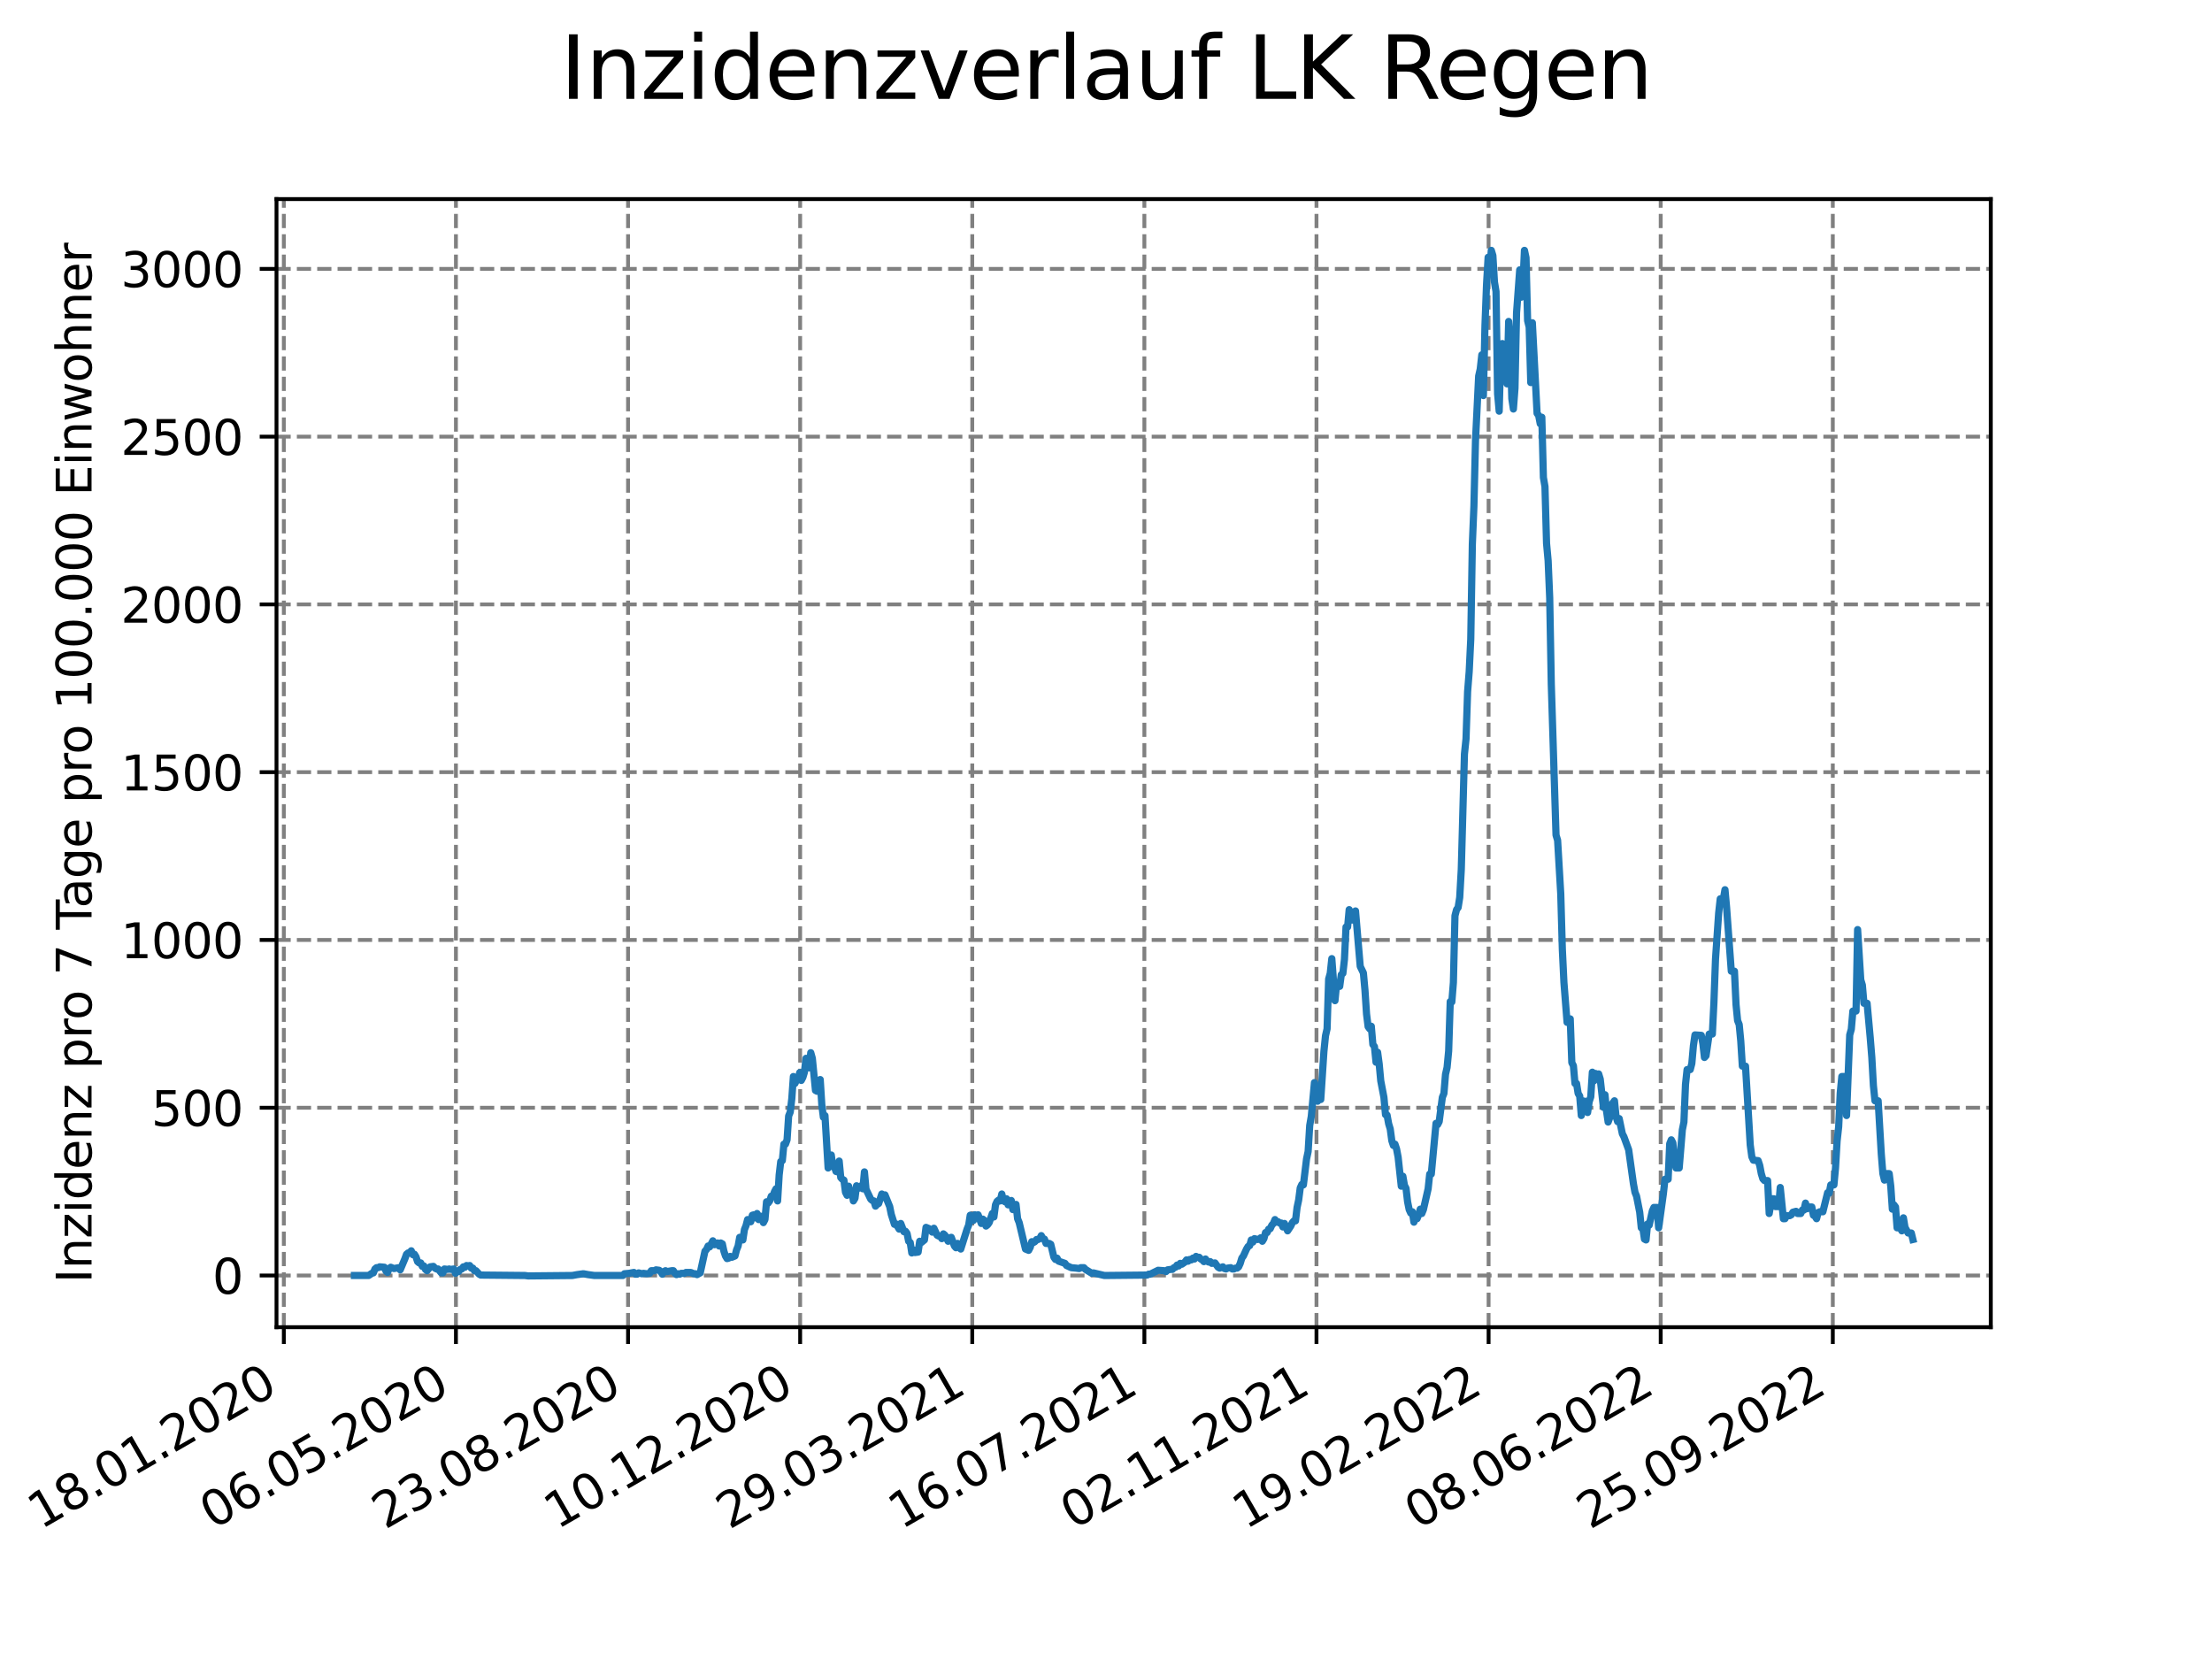 <?xml version="1.0" encoding="utf-8" standalone="no"?>
<!DOCTYPE svg PUBLIC "-//W3C//DTD SVG 1.1//EN"
  "http://www.w3.org/Graphics/SVG/1.1/DTD/svg11.dtd">
<svg xmlns:xlink="http://www.w3.org/1999/xlink" width="460.8pt" height="345.6pt" viewBox="0 0 460.8 345.6" xmlns="http://www.w3.org/2000/svg" version="1.1">
 <defs>
  <style type="text/css">*{stroke-linejoin: round; stroke-linecap: butt}</style>
 </defs>
 <g id="figure_1">
  <g id="patch_1">
   <path d="M 0 345.6 
L 460.8 345.6 
L 460.8 0 
L 0 0 
z
" style="fill: #ffffff"/>
  </g>
  <g id="axes_1">
   <g id="patch_2">
    <path d="M 57.6 276.48 
L 414.72 276.48 
L 414.72 41.472 
L 57.6 41.472 
z
" style="fill: #ffffff"/>
   </g>
   <g id="matplotlib.axis_1">
    <g id="xtick_1">
     <g id="line2d_1">
      <path d="M 59.127 276.48 
L 59.127 41.472 
" clip-path="url(#p411505d6e4)" style="fill: none; stroke-dasharray: 2.96,1.28; stroke-dashoffset: 0; stroke: #808080; stroke-width: 0.8"/>
     </g>
     <g id="line2d_2">
      <defs>
       <path id="mc89c92dc52" d="M 0 0 
L 0 3.5 
" style="stroke: #000000; stroke-width: 0.8"/>
      </defs>
      <g>
       <use xlink:href="#mc89c92dc52" x="59.127" y="276.48" style="stroke: #000000; stroke-width: 0.8"/>
      </g>
     </g>
     <g id="text_1">
      <!-- 18.01.2020 -->
      <g transform="translate(8.502 318.689) rotate(-30) scale(0.1 -0.1)">
       <defs>
        <path id="DejaVuSans-31" d="M 794 531 
L 1825 531 
L 1825 4091 
L 703 3866 
L 703 4441 
L 1819 4666 
L 2450 4666 
L 2450 531 
L 3481 531 
L 3481 0 
L 794 0 
L 794 531 
z
" transform="scale(0.016)"/>
        <path id="DejaVuSans-38" d="M 2034 2216 
Q 1584 2216 1326 1975 
Q 1069 1734 1069 1313 
Q 1069 891 1326 650 
Q 1584 409 2034 409 
Q 2484 409 2743 651 
Q 3003 894 3003 1313 
Q 3003 1734 2745 1975 
Q 2488 2216 2034 2216 
z
M 1403 2484 
Q 997 2584 770 2862 
Q 544 3141 544 3541 
Q 544 4100 942 4425 
Q 1341 4750 2034 4750 
Q 2731 4750 3128 4425 
Q 3525 4100 3525 3541 
Q 3525 3141 3298 2862 
Q 3072 2584 2669 2484 
Q 3125 2378 3379 2068 
Q 3634 1759 3634 1313 
Q 3634 634 3220 271 
Q 2806 -91 2034 -91 
Q 1263 -91 848 271 
Q 434 634 434 1313 
Q 434 1759 690 2068 
Q 947 2378 1403 2484 
z
M 1172 3481 
Q 1172 3119 1398 2916 
Q 1625 2713 2034 2713 
Q 2441 2713 2670 2916 
Q 2900 3119 2900 3481 
Q 2900 3844 2670 4047 
Q 2441 4250 2034 4250 
Q 1625 4250 1398 4047 
Q 1172 3844 1172 3481 
z
" transform="scale(0.016)"/>
        <path id="DejaVuSans-2e" d="M 684 794 
L 1344 794 
L 1344 0 
L 684 0 
L 684 794 
z
" transform="scale(0.016)"/>
        <path id="DejaVuSans-30" d="M 2034 4250 
Q 1547 4250 1301 3770 
Q 1056 3291 1056 2328 
Q 1056 1369 1301 889 
Q 1547 409 2034 409 
Q 2525 409 2770 889 
Q 3016 1369 3016 2328 
Q 3016 3291 2770 3770 
Q 2525 4250 2034 4250 
z
M 2034 4750 
Q 2819 4750 3233 4129 
Q 3647 3509 3647 2328 
Q 3647 1150 3233 529 
Q 2819 -91 2034 -91 
Q 1250 -91 836 529 
Q 422 1150 422 2328 
Q 422 3509 836 4129 
Q 1250 4750 2034 4750 
z
" transform="scale(0.016)"/>
        <path id="DejaVuSans-32" d="M 1228 531 
L 3431 531 
L 3431 0 
L 469 0 
L 469 531 
Q 828 903 1448 1529 
Q 2069 2156 2228 2338 
Q 2531 2678 2651 2914 
Q 2772 3150 2772 3378 
Q 2772 3750 2511 3984 
Q 2250 4219 1831 4219 
Q 1534 4219 1204 4116 
Q 875 4013 500 3803 
L 500 4441 
Q 881 4594 1212 4672 
Q 1544 4750 1819 4750 
Q 2544 4750 2975 4387 
Q 3406 4025 3406 3419 
Q 3406 3131 3298 2873 
Q 3191 2616 2906 2266 
Q 2828 2175 2409 1742 
Q 1991 1309 1228 531 
z
" transform="scale(0.016)"/>
       </defs>
       <use xlink:href="#DejaVuSans-31"/>
       <use xlink:href="#DejaVuSans-38" x="63.623"/>
       <use xlink:href="#DejaVuSans-2e" x="127.246"/>
       <use xlink:href="#DejaVuSans-30" x="159.033"/>
       <use xlink:href="#DejaVuSans-31" x="222.656"/>
       <use xlink:href="#DejaVuSans-2e" x="286.279"/>
       <use xlink:href="#DejaVuSans-32" x="318.066"/>
       <use xlink:href="#DejaVuSans-30" x="381.689"/>
       <use xlink:href="#DejaVuSans-32" x="445.312"/>
       <use xlink:href="#DejaVuSans-30" x="508.936"/>
      </g>
     </g>
    </g>
    <g id="xtick_2">
     <g id="line2d_3">
      <path d="M 94.98 276.48 
L 94.98 41.472 
" clip-path="url(#p411505d6e4)" style="fill: none; stroke-dasharray: 2.96,1.28; stroke-dashoffset: 0; stroke: #808080; stroke-width: 0.8"/>
     </g>
     <g id="line2d_4">
      <g>
       <use xlink:href="#mc89c92dc52" x="94.98" y="276.48" style="stroke: #000000; stroke-width: 0.8"/>
      </g>
     </g>
     <g id="text_2">
      <!-- 06.05.2020 -->
      <g transform="translate(44.355 318.689) rotate(-30) scale(0.1 -0.1)">
       <defs>
        <path id="DejaVuSans-36" d="M 2113 2584 
Q 1688 2584 1439 2293 
Q 1191 2003 1191 1497 
Q 1191 994 1439 701 
Q 1688 409 2113 409 
Q 2538 409 2786 701 
Q 3034 994 3034 1497 
Q 3034 2003 2786 2293 
Q 2538 2584 2113 2584 
z
M 3366 4563 
L 3366 3988 
Q 3128 4100 2886 4159 
Q 2644 4219 2406 4219 
Q 1781 4219 1451 3797 
Q 1122 3375 1075 2522 
Q 1259 2794 1537 2939 
Q 1816 3084 2150 3084 
Q 2853 3084 3261 2657 
Q 3669 2231 3669 1497 
Q 3669 778 3244 343 
Q 2819 -91 2113 -91 
Q 1303 -91 875 529 
Q 447 1150 447 2328 
Q 447 3434 972 4092 
Q 1497 4750 2381 4750 
Q 2619 4750 2861 4703 
Q 3103 4656 3366 4563 
z
" transform="scale(0.016)"/>
        <path id="DejaVuSans-35" d="M 691 4666 
L 3169 4666 
L 3169 4134 
L 1269 4134 
L 1269 2991 
Q 1406 3038 1543 3061 
Q 1681 3084 1819 3084 
Q 2600 3084 3056 2656 
Q 3513 2228 3513 1497 
Q 3513 744 3044 326 
Q 2575 -91 1722 -91 
Q 1428 -91 1123 -41 
Q 819 9 494 109 
L 494 744 
Q 775 591 1075 516 
Q 1375 441 1709 441 
Q 2250 441 2565 725 
Q 2881 1009 2881 1497 
Q 2881 1984 2565 2268 
Q 2250 2553 1709 2553 
Q 1456 2553 1204 2497 
Q 953 2441 691 2322 
L 691 4666 
z
" transform="scale(0.016)"/>
       </defs>
       <use xlink:href="#DejaVuSans-30"/>
       <use xlink:href="#DejaVuSans-36" x="63.623"/>
       <use xlink:href="#DejaVuSans-2e" x="127.246"/>
       <use xlink:href="#DejaVuSans-30" x="159.033"/>
       <use xlink:href="#DejaVuSans-35" x="222.656"/>
       <use xlink:href="#DejaVuSans-2e" x="286.279"/>
       <use xlink:href="#DejaVuSans-32" x="318.066"/>
       <use xlink:href="#DejaVuSans-30" x="381.689"/>
       <use xlink:href="#DejaVuSans-32" x="445.312"/>
       <use xlink:href="#DejaVuSans-30" x="508.936"/>
      </g>
     </g>
    </g>
    <g id="xtick_3">
     <g id="line2d_5">
      <path d="M 130.834 276.48 
L 130.834 41.472 
" clip-path="url(#p411505d6e4)" style="fill: none; stroke-dasharray: 2.96,1.28; stroke-dashoffset: 0; stroke: #808080; stroke-width: 0.8"/>
     </g>
     <g id="line2d_6">
      <g>
       <use xlink:href="#mc89c92dc52" x="130.834" y="276.48" style="stroke: #000000; stroke-width: 0.8"/>
      </g>
     </g>
     <g id="text_3">
      <!-- 23.08.2020 -->
      <g transform="translate(80.208 318.689) rotate(-30) scale(0.1 -0.1)">
       <defs>
        <path id="DejaVuSans-33" d="M 2597 2516 
Q 3050 2419 3304 2112 
Q 3559 1806 3559 1356 
Q 3559 666 3084 287 
Q 2609 -91 1734 -91 
Q 1441 -91 1130 -33 
Q 819 25 488 141 
L 488 750 
Q 750 597 1062 519 
Q 1375 441 1716 441 
Q 2309 441 2620 675 
Q 2931 909 2931 1356 
Q 2931 1769 2642 2001 
Q 2353 2234 1838 2234 
L 1294 2234 
L 1294 2753 
L 1863 2753 
Q 2328 2753 2575 2939 
Q 2822 3125 2822 3475 
Q 2822 3834 2567 4026 
Q 2313 4219 1838 4219 
Q 1578 4219 1281 4162 
Q 984 4106 628 3988 
L 628 4550 
Q 988 4650 1302 4700 
Q 1616 4750 1894 4750 
Q 2613 4750 3031 4423 
Q 3450 4097 3450 3541 
Q 3450 3153 3228 2886 
Q 3006 2619 2597 2516 
z
" transform="scale(0.016)"/>
       </defs>
       <use xlink:href="#DejaVuSans-32"/>
       <use xlink:href="#DejaVuSans-33" x="63.623"/>
       <use xlink:href="#DejaVuSans-2e" x="127.246"/>
       <use xlink:href="#DejaVuSans-30" x="159.033"/>
       <use xlink:href="#DejaVuSans-38" x="222.656"/>
       <use xlink:href="#DejaVuSans-2e" x="286.279"/>
       <use xlink:href="#DejaVuSans-32" x="318.066"/>
       <use xlink:href="#DejaVuSans-30" x="381.689"/>
       <use xlink:href="#DejaVuSans-32" x="445.312"/>
       <use xlink:href="#DejaVuSans-30" x="508.936"/>
      </g>
     </g>
    </g>
    <g id="xtick_4">
     <g id="line2d_7">
      <path d="M 166.687 276.48 
L 166.687 41.472 
" clip-path="url(#p411505d6e4)" style="fill: none; stroke-dasharray: 2.96,1.28; stroke-dashoffset: 0; stroke: #808080; stroke-width: 0.8"/>
     </g>
     <g id="line2d_8">
      <g>
       <use xlink:href="#mc89c92dc52" x="166.687" y="276.48" style="stroke: #000000; stroke-width: 0.8"/>
      </g>
     </g>
     <g id="text_4">
      <!-- 10.12.2020 -->
      <g transform="translate(116.062 318.689) rotate(-30) scale(0.1 -0.1)">
       <use xlink:href="#DejaVuSans-31"/>
       <use xlink:href="#DejaVuSans-30" x="63.623"/>
       <use xlink:href="#DejaVuSans-2e" x="127.246"/>
       <use xlink:href="#DejaVuSans-31" x="159.033"/>
       <use xlink:href="#DejaVuSans-32" x="222.656"/>
       <use xlink:href="#DejaVuSans-2e" x="286.279"/>
       <use xlink:href="#DejaVuSans-32" x="318.066"/>
       <use xlink:href="#DejaVuSans-30" x="381.689"/>
       <use xlink:href="#DejaVuSans-32" x="445.312"/>
       <use xlink:href="#DejaVuSans-30" x="508.936"/>
      </g>
     </g>
    </g>
    <g id="xtick_5">
     <g id="line2d_9">
      <path d="M 202.541 276.48 
L 202.541 41.472 
" clip-path="url(#p411505d6e4)" style="fill: none; stroke-dasharray: 2.96,1.28; stroke-dashoffset: 0; stroke: #808080; stroke-width: 0.8"/>
     </g>
     <g id="line2d_10">
      <g>
       <use xlink:href="#mc89c92dc52" x="202.541" y="276.48" style="stroke: #000000; stroke-width: 0.8"/>
      </g>
     </g>
     <g id="text_5">
      <!-- 29.03.2021 -->
      <g transform="translate(151.915 318.689) rotate(-30) scale(0.1 -0.1)">
       <defs>
        <path id="DejaVuSans-39" d="M 703 97 
L 703 672 
Q 941 559 1184 500 
Q 1428 441 1663 441 
Q 2288 441 2617 861 
Q 2947 1281 2994 2138 
Q 2813 1869 2534 1725 
Q 2256 1581 1919 1581 
Q 1219 1581 811 2004 
Q 403 2428 403 3163 
Q 403 3881 828 4315 
Q 1253 4750 1959 4750 
Q 2769 4750 3195 4129 
Q 3622 3509 3622 2328 
Q 3622 1225 3098 567 
Q 2575 -91 1691 -91 
Q 1453 -91 1209 -44 
Q 966 3 703 97 
z
M 1959 2075 
Q 2384 2075 2632 2365 
Q 2881 2656 2881 3163 
Q 2881 3666 2632 3958 
Q 2384 4250 1959 4250 
Q 1534 4250 1286 3958 
Q 1038 3666 1038 3163 
Q 1038 2656 1286 2365 
Q 1534 2075 1959 2075 
z
" transform="scale(0.016)"/>
       </defs>
       <use xlink:href="#DejaVuSans-32"/>
       <use xlink:href="#DejaVuSans-39" x="63.623"/>
       <use xlink:href="#DejaVuSans-2e" x="127.246"/>
       <use xlink:href="#DejaVuSans-30" x="159.033"/>
       <use xlink:href="#DejaVuSans-33" x="222.656"/>
       <use xlink:href="#DejaVuSans-2e" x="286.279"/>
       <use xlink:href="#DejaVuSans-32" x="318.066"/>
       <use xlink:href="#DejaVuSans-30" x="381.689"/>
       <use xlink:href="#DejaVuSans-32" x="445.312"/>
       <use xlink:href="#DejaVuSans-31" x="508.936"/>
      </g>
     </g>
    </g>
    <g id="xtick_6">
     <g id="line2d_11">
      <path d="M 238.394 276.48 
L 238.394 41.472 
" clip-path="url(#p411505d6e4)" style="fill: none; stroke-dasharray: 2.96,1.28; stroke-dashoffset: 0; stroke: #808080; stroke-width: 0.8"/>
     </g>
     <g id="line2d_12">
      <g>
       <use xlink:href="#mc89c92dc52" x="238.394" y="276.48" style="stroke: #000000; stroke-width: 0.8"/>
      </g>
     </g>
     <g id="text_6">
      <!-- 16.07.2021 -->
      <g transform="translate(187.769 318.689) rotate(-30) scale(0.1 -0.1)">
       <defs>
        <path id="DejaVuSans-37" d="M 525 4666 
L 3525 4666 
L 3525 4397 
L 1831 0 
L 1172 0 
L 2766 4134 
L 525 4134 
L 525 4666 
z
" transform="scale(0.016)"/>
       </defs>
       <use xlink:href="#DejaVuSans-31"/>
       <use xlink:href="#DejaVuSans-36" x="63.623"/>
       <use xlink:href="#DejaVuSans-2e" x="127.246"/>
       <use xlink:href="#DejaVuSans-30" x="159.033"/>
       <use xlink:href="#DejaVuSans-37" x="222.656"/>
       <use xlink:href="#DejaVuSans-2e" x="286.279"/>
       <use xlink:href="#DejaVuSans-32" x="318.066"/>
       <use xlink:href="#DejaVuSans-30" x="381.689"/>
       <use xlink:href="#DejaVuSans-32" x="445.312"/>
       <use xlink:href="#DejaVuSans-31" x="508.936"/>
      </g>
     </g>
    </g>
    <g id="xtick_7">
     <g id="line2d_13">
      <path d="M 274.247 276.48 
L 274.247 41.472 
" clip-path="url(#p411505d6e4)" style="fill: none; stroke-dasharray: 2.96,1.28; stroke-dashoffset: 0; stroke: #808080; stroke-width: 0.8"/>
     </g>
     <g id="line2d_14">
      <g>
       <use xlink:href="#mc89c92dc52" x="274.247" y="276.48" style="stroke: #000000; stroke-width: 0.8"/>
      </g>
     </g>
     <g id="text_7">
      <!-- 02.11.2021 -->
      <g transform="translate(223.622 318.689) rotate(-30) scale(0.1 -0.1)">
       <use xlink:href="#DejaVuSans-30"/>
       <use xlink:href="#DejaVuSans-32" x="63.623"/>
       <use xlink:href="#DejaVuSans-2e" x="127.246"/>
       <use xlink:href="#DejaVuSans-31" x="159.033"/>
       <use xlink:href="#DejaVuSans-31" x="222.656"/>
       <use xlink:href="#DejaVuSans-2e" x="286.279"/>
       <use xlink:href="#DejaVuSans-32" x="318.066"/>
       <use xlink:href="#DejaVuSans-30" x="381.689"/>
       <use xlink:href="#DejaVuSans-32" x="445.312"/>
       <use xlink:href="#DejaVuSans-31" x="508.936"/>
      </g>
     </g>
    </g>
    <g id="xtick_8">
     <g id="line2d_15">
      <path d="M 310.101 276.48 
L 310.101 41.472 
" clip-path="url(#p411505d6e4)" style="fill: none; stroke-dasharray: 2.96,1.28; stroke-dashoffset: 0; stroke: #808080; stroke-width: 0.8"/>
     </g>
     <g id="line2d_16">
      <g>
       <use xlink:href="#mc89c92dc52" x="310.101" y="276.48" style="stroke: #000000; stroke-width: 0.8"/>
      </g>
     </g>
     <g id="text_8">
      <!-- 19.02.2022 -->
      <g transform="translate(259.476 318.689) rotate(-30) scale(0.1 -0.1)">
       <use xlink:href="#DejaVuSans-31"/>
       <use xlink:href="#DejaVuSans-39" x="63.623"/>
       <use xlink:href="#DejaVuSans-2e" x="127.246"/>
       <use xlink:href="#DejaVuSans-30" x="159.033"/>
       <use xlink:href="#DejaVuSans-32" x="222.656"/>
       <use xlink:href="#DejaVuSans-2e" x="286.279"/>
       <use xlink:href="#DejaVuSans-32" x="318.066"/>
       <use xlink:href="#DejaVuSans-30" x="381.689"/>
       <use xlink:href="#DejaVuSans-32" x="445.312"/>
       <use xlink:href="#DejaVuSans-32" x="508.936"/>
      </g>
     </g>
    </g>
    <g id="xtick_9">
     <g id="line2d_17">
      <path d="M 345.954 276.48 
L 345.954 41.472 
" clip-path="url(#p411505d6e4)" style="fill: none; stroke-dasharray: 2.96,1.28; stroke-dashoffset: 0; stroke: #808080; stroke-width: 0.8"/>
     </g>
     <g id="line2d_18">
      <g>
       <use xlink:href="#mc89c92dc52" x="345.954" y="276.48" style="stroke: #000000; stroke-width: 0.8"/>
      </g>
     </g>
     <g id="text_9">
      <!-- 08.06.2022 -->
      <g transform="translate(295.329 318.689) rotate(-30) scale(0.1 -0.1)">
       <use xlink:href="#DejaVuSans-30"/>
       <use xlink:href="#DejaVuSans-38" x="63.623"/>
       <use xlink:href="#DejaVuSans-2e" x="127.246"/>
       <use xlink:href="#DejaVuSans-30" x="159.033"/>
       <use xlink:href="#DejaVuSans-36" x="222.656"/>
       <use xlink:href="#DejaVuSans-2e" x="286.279"/>
       <use xlink:href="#DejaVuSans-32" x="318.066"/>
       <use xlink:href="#DejaVuSans-30" x="381.689"/>
       <use xlink:href="#DejaVuSans-32" x="445.312"/>
       <use xlink:href="#DejaVuSans-32" x="508.936"/>
      </g>
     </g>
    </g>
    <g id="xtick_10">
     <g id="line2d_19">
      <path d="M 381.808 276.48 
L 381.808 41.472 
" clip-path="url(#p411505d6e4)" style="fill: none; stroke-dasharray: 2.96,1.28; stroke-dashoffset: 0; stroke: #808080; stroke-width: 0.8"/>
     </g>
     <g id="line2d_20">
      <g>
       <use xlink:href="#mc89c92dc52" x="381.808" y="276.48" style="stroke: #000000; stroke-width: 0.8"/>
      </g>
     </g>
     <g id="text_10">
      <!-- 25.09.2022 -->
      <g transform="translate(331.183 318.689) rotate(-30) scale(0.1 -0.1)">
       <use xlink:href="#DejaVuSans-32"/>
       <use xlink:href="#DejaVuSans-35" x="63.623"/>
       <use xlink:href="#DejaVuSans-2e" x="127.246"/>
       <use xlink:href="#DejaVuSans-30" x="159.033"/>
       <use xlink:href="#DejaVuSans-39" x="222.656"/>
       <use xlink:href="#DejaVuSans-2e" x="286.279"/>
       <use xlink:href="#DejaVuSans-32" x="318.066"/>
       <use xlink:href="#DejaVuSans-30" x="381.689"/>
       <use xlink:href="#DejaVuSans-32" x="445.312"/>
       <use xlink:href="#DejaVuSans-32" x="508.936"/>
      </g>
     </g>
    </g>
   </g>
   <g id="matplotlib.axis_2">
    <g id="ytick_1">
     <g id="line2d_21">
      <path d="M 57.6 265.708 
L 414.72 265.708 
" clip-path="url(#p411505d6e4)" style="fill: none; stroke-dasharray: 2.96,1.28; stroke-dashoffset: 0; stroke: #808080; stroke-width: 0.8"/>
     </g>
     <g id="line2d_22">
      <defs>
       <path id="m25c0208e8d" d="M 0 0 
L -3.5 0 
" style="stroke: #000000; stroke-width: 0.8"/>
      </defs>
      <g>
       <use xlink:href="#m25c0208e8d" x="57.6" y="265.708" style="stroke: #000000; stroke-width: 0.8"/>
      </g>
     </g>
     <g id="text_11">
      <!-- 0 -->
      <g transform="translate(44.237 269.507) scale(0.1 -0.1)">
       <use xlink:href="#DejaVuSans-30"/>
      </g>
     </g>
    </g>
    <g id="ytick_2">
     <g id="line2d_23">
      <path d="M 57.6 230.758 
L 414.72 230.758 
" clip-path="url(#p411505d6e4)" style="fill: none; stroke-dasharray: 2.96,1.28; stroke-dashoffset: 0; stroke: #808080; stroke-width: 0.8"/>
     </g>
     <g id="line2d_24">
      <g>
       <use xlink:href="#m25c0208e8d" x="57.6" y="230.758" style="stroke: #000000; stroke-width: 0.8"/>
      </g>
     </g>
     <g id="text_12">
      <!-- 500 -->
      <g transform="translate(31.512 234.557) scale(0.1 -0.1)">
       <use xlink:href="#DejaVuSans-35"/>
       <use xlink:href="#DejaVuSans-30" x="63.623"/>
       <use xlink:href="#DejaVuSans-30" x="127.246"/>
      </g>
     </g>
    </g>
    <g id="ytick_3">
     <g id="line2d_25">
      <path d="M 57.6 195.808 
L 414.72 195.808 
" clip-path="url(#p411505d6e4)" style="fill: none; stroke-dasharray: 2.96,1.28; stroke-dashoffset: 0; stroke: #808080; stroke-width: 0.8"/>
     </g>
     <g id="line2d_26">
      <g>
       <use xlink:href="#m25c0208e8d" x="57.6" y="195.808" style="stroke: #000000; stroke-width: 0.8"/>
      </g>
     </g>
     <g id="text_13">
      <!-- 1000 -->
      <g transform="translate(25.15 199.608) scale(0.1 -0.1)">
       <use xlink:href="#DejaVuSans-31"/>
       <use xlink:href="#DejaVuSans-30" x="63.623"/>
       <use xlink:href="#DejaVuSans-30" x="127.246"/>
       <use xlink:href="#DejaVuSans-30" x="190.869"/>
      </g>
     </g>
    </g>
    <g id="ytick_4">
     <g id="line2d_27">
      <path d="M 57.6 160.859 
L 414.72 160.859 
" clip-path="url(#p411505d6e4)" style="fill: none; stroke-dasharray: 2.96,1.28; stroke-dashoffset: 0; stroke: #808080; stroke-width: 0.8"/>
     </g>
     <g id="line2d_28">
      <g>
       <use xlink:href="#m25c0208e8d" x="57.6" y="160.859" style="stroke: #000000; stroke-width: 0.8"/>
      </g>
     </g>
     <g id="text_14">
      <!-- 1500 -->
      <g transform="translate(25.15 164.658) scale(0.1 -0.1)">
       <use xlink:href="#DejaVuSans-31"/>
       <use xlink:href="#DejaVuSans-35" x="63.623"/>
       <use xlink:href="#DejaVuSans-30" x="127.246"/>
       <use xlink:href="#DejaVuSans-30" x="190.869"/>
      </g>
     </g>
    </g>
    <g id="ytick_5">
     <g id="line2d_29">
      <path d="M 57.6 125.909 
L 414.72 125.909 
" clip-path="url(#p411505d6e4)" style="fill: none; stroke-dasharray: 2.96,1.28; stroke-dashoffset: 0; stroke: #808080; stroke-width: 0.8"/>
     </g>
     <g id="line2d_30">
      <g>
       <use xlink:href="#m25c0208e8d" x="57.6" y="125.909" style="stroke: #000000; stroke-width: 0.8"/>
      </g>
     </g>
     <g id="text_15">
      <!-- 2000 -->
      <g transform="translate(25.15 129.708) scale(0.1 -0.1)">
       <use xlink:href="#DejaVuSans-32"/>
       <use xlink:href="#DejaVuSans-30" x="63.623"/>
       <use xlink:href="#DejaVuSans-30" x="127.246"/>
       <use xlink:href="#DejaVuSans-30" x="190.869"/>
      </g>
     </g>
    </g>
    <g id="ytick_6">
     <g id="line2d_31">
      <path d="M 57.6 90.959 
L 414.72 90.959 
" clip-path="url(#p411505d6e4)" style="fill: none; stroke-dasharray: 2.96,1.28; stroke-dashoffset: 0; stroke: #808080; stroke-width: 0.8"/>
     </g>
     <g id="line2d_32">
      <g>
       <use xlink:href="#m25c0208e8d" x="57.6" y="90.959" style="stroke: #000000; stroke-width: 0.8"/>
      </g>
     </g>
     <g id="text_16">
      <!-- 2500 -->
      <g transform="translate(25.15 94.759) scale(0.1 -0.1)">
       <use xlink:href="#DejaVuSans-32"/>
       <use xlink:href="#DejaVuSans-35" x="63.623"/>
       <use xlink:href="#DejaVuSans-30" x="127.246"/>
       <use xlink:href="#DejaVuSans-30" x="190.869"/>
      </g>
     </g>
    </g>
    <g id="ytick_7">
     <g id="line2d_33">
      <path d="M 57.6 56.01 
L 414.72 56.01 
" clip-path="url(#p411505d6e4)" style="fill: none; stroke-dasharray: 2.96,1.28; stroke-dashoffset: 0; stroke: #808080; stroke-width: 0.8"/>
     </g>
     <g id="line2d_34">
      <g>
       <use xlink:href="#m25c0208e8d" x="57.6" y="56.01" style="stroke: #000000; stroke-width: 0.8"/>
      </g>
     </g>
     <g id="text_17">
      <!-- 3000 -->
      <g transform="translate(25.15 59.809) scale(0.1 -0.1)">
       <use xlink:href="#DejaVuSans-33"/>
       <use xlink:href="#DejaVuSans-30" x="63.623"/>
       <use xlink:href="#DejaVuSans-30" x="127.246"/>
       <use xlink:href="#DejaVuSans-30" x="190.869"/>
      </g>
     </g>
    </g>
    <g id="text_18">
     <!-- Inzidenz pro 7 Tage pro 100.000 Einwohner -->
     <g transform="translate(19.07 267.301) rotate(-90) scale(0.1 -0.1)">
      <defs>
       <path id="DejaVuSans-49" d="M 628 4666 
L 1259 4666 
L 1259 0 
L 628 0 
L 628 4666 
z
" transform="scale(0.016)"/>
       <path id="DejaVuSans-6e" d="M 3513 2113 
L 3513 0 
L 2938 0 
L 2938 2094 
Q 2938 2591 2744 2837 
Q 2550 3084 2163 3084 
Q 1697 3084 1428 2787 
Q 1159 2491 1159 1978 
L 1159 0 
L 581 0 
L 581 3500 
L 1159 3500 
L 1159 2956 
Q 1366 3272 1645 3428 
Q 1925 3584 2291 3584 
Q 2894 3584 3203 3211 
Q 3513 2838 3513 2113 
z
" transform="scale(0.016)"/>
       <path id="DejaVuSans-7a" d="M 353 3500 
L 3084 3500 
L 3084 2975 
L 922 459 
L 3084 459 
L 3084 0 
L 275 0 
L 275 525 
L 2438 3041 
L 353 3041 
L 353 3500 
z
" transform="scale(0.016)"/>
       <path id="DejaVuSans-69" d="M 603 3500 
L 1178 3500 
L 1178 0 
L 603 0 
L 603 3500 
z
M 603 4863 
L 1178 4863 
L 1178 4134 
L 603 4134 
L 603 4863 
z
" transform="scale(0.016)"/>
       <path id="DejaVuSans-64" d="M 2906 2969 
L 2906 4863 
L 3481 4863 
L 3481 0 
L 2906 0 
L 2906 525 
Q 2725 213 2448 61 
Q 2172 -91 1784 -91 
Q 1150 -91 751 415 
Q 353 922 353 1747 
Q 353 2572 751 3078 
Q 1150 3584 1784 3584 
Q 2172 3584 2448 3432 
Q 2725 3281 2906 2969 
z
M 947 1747 
Q 947 1113 1208 752 
Q 1469 391 1925 391 
Q 2381 391 2643 752 
Q 2906 1113 2906 1747 
Q 2906 2381 2643 2742 
Q 2381 3103 1925 3103 
Q 1469 3103 1208 2742 
Q 947 2381 947 1747 
z
" transform="scale(0.016)"/>
       <path id="DejaVuSans-65" d="M 3597 1894 
L 3597 1613 
L 953 1613 
Q 991 1019 1311 708 
Q 1631 397 2203 397 
Q 2534 397 2845 478 
Q 3156 559 3463 722 
L 3463 178 
Q 3153 47 2828 -22 
Q 2503 -91 2169 -91 
Q 1331 -91 842 396 
Q 353 884 353 1716 
Q 353 2575 817 3079 
Q 1281 3584 2069 3584 
Q 2775 3584 3186 3129 
Q 3597 2675 3597 1894 
z
M 3022 2063 
Q 3016 2534 2758 2815 
Q 2500 3097 2075 3097 
Q 1594 3097 1305 2825 
Q 1016 2553 972 2059 
L 3022 2063 
z
" transform="scale(0.016)"/>
       <path id="DejaVuSans-20" transform="scale(0.016)"/>
       <path id="DejaVuSans-70" d="M 1159 525 
L 1159 -1331 
L 581 -1331 
L 581 3500 
L 1159 3500 
L 1159 2969 
Q 1341 3281 1617 3432 
Q 1894 3584 2278 3584 
Q 2916 3584 3314 3078 
Q 3713 2572 3713 1747 
Q 3713 922 3314 415 
Q 2916 -91 2278 -91 
Q 1894 -91 1617 61 
Q 1341 213 1159 525 
z
M 3116 1747 
Q 3116 2381 2855 2742 
Q 2594 3103 2138 3103 
Q 1681 3103 1420 2742 
Q 1159 2381 1159 1747 
Q 1159 1113 1420 752 
Q 1681 391 2138 391 
Q 2594 391 2855 752 
Q 3116 1113 3116 1747 
z
" transform="scale(0.016)"/>
       <path id="DejaVuSans-72" d="M 2631 2963 
Q 2534 3019 2420 3045 
Q 2306 3072 2169 3072 
Q 1681 3072 1420 2755 
Q 1159 2438 1159 1844 
L 1159 0 
L 581 0 
L 581 3500 
L 1159 3500 
L 1159 2956 
Q 1341 3275 1631 3429 
Q 1922 3584 2338 3584 
Q 2397 3584 2469 3576 
Q 2541 3569 2628 3553 
L 2631 2963 
z
" transform="scale(0.016)"/>
       <path id="DejaVuSans-6f" d="M 1959 3097 
Q 1497 3097 1228 2736 
Q 959 2375 959 1747 
Q 959 1119 1226 758 
Q 1494 397 1959 397 
Q 2419 397 2687 759 
Q 2956 1122 2956 1747 
Q 2956 2369 2687 2733 
Q 2419 3097 1959 3097 
z
M 1959 3584 
Q 2709 3584 3137 3096 
Q 3566 2609 3566 1747 
Q 3566 888 3137 398 
Q 2709 -91 1959 -91 
Q 1206 -91 779 398 
Q 353 888 353 1747 
Q 353 2609 779 3096 
Q 1206 3584 1959 3584 
z
" transform="scale(0.016)"/>
       <path id="DejaVuSans-54" d="M -19 4666 
L 3928 4666 
L 3928 4134 
L 2272 4134 
L 2272 0 
L 1638 0 
L 1638 4134 
L -19 4134 
L -19 4666 
z
" transform="scale(0.016)"/>
       <path id="DejaVuSans-61" d="M 2194 1759 
Q 1497 1759 1228 1600 
Q 959 1441 959 1056 
Q 959 750 1161 570 
Q 1363 391 1709 391 
Q 2188 391 2477 730 
Q 2766 1069 2766 1631 
L 2766 1759 
L 2194 1759 
z
M 3341 1997 
L 3341 0 
L 2766 0 
L 2766 531 
Q 2569 213 2275 61 
Q 1981 -91 1556 -91 
Q 1019 -91 701 211 
Q 384 513 384 1019 
Q 384 1609 779 1909 
Q 1175 2209 1959 2209 
L 2766 2209 
L 2766 2266 
Q 2766 2663 2505 2880 
Q 2244 3097 1772 3097 
Q 1472 3097 1187 3025 
Q 903 2953 641 2809 
L 641 3341 
Q 956 3463 1253 3523 
Q 1550 3584 1831 3584 
Q 2591 3584 2966 3190 
Q 3341 2797 3341 1997 
z
" transform="scale(0.016)"/>
       <path id="DejaVuSans-67" d="M 2906 1791 
Q 2906 2416 2648 2759 
Q 2391 3103 1925 3103 
Q 1463 3103 1205 2759 
Q 947 2416 947 1791 
Q 947 1169 1205 825 
Q 1463 481 1925 481 
Q 2391 481 2648 825 
Q 2906 1169 2906 1791 
z
M 3481 434 
Q 3481 -459 3084 -895 
Q 2688 -1331 1869 -1331 
Q 1566 -1331 1297 -1286 
Q 1028 -1241 775 -1147 
L 775 -588 
Q 1028 -725 1275 -790 
Q 1522 -856 1778 -856 
Q 2344 -856 2625 -561 
Q 2906 -266 2906 331 
L 2906 616 
Q 2728 306 2450 153 
Q 2172 0 1784 0 
Q 1141 0 747 490 
Q 353 981 353 1791 
Q 353 2603 747 3093 
Q 1141 3584 1784 3584 
Q 2172 3584 2450 3431 
Q 2728 3278 2906 2969 
L 2906 3500 
L 3481 3500 
L 3481 434 
z
" transform="scale(0.016)"/>
       <path id="DejaVuSans-45" d="M 628 4666 
L 3578 4666 
L 3578 4134 
L 1259 4134 
L 1259 2753 
L 3481 2753 
L 3481 2222 
L 1259 2222 
L 1259 531 
L 3634 531 
L 3634 0 
L 628 0 
L 628 4666 
z
" transform="scale(0.016)"/>
       <path id="DejaVuSans-77" d="M 269 3500 
L 844 3500 
L 1563 769 
L 2278 3500 
L 2956 3500 
L 3675 769 
L 4391 3500 
L 4966 3500 
L 4050 0 
L 3372 0 
L 2619 2869 
L 1863 0 
L 1184 0 
L 269 3500 
z
" transform="scale(0.016)"/>
       <path id="DejaVuSans-68" d="M 3513 2113 
L 3513 0 
L 2938 0 
L 2938 2094 
Q 2938 2591 2744 2837 
Q 2550 3084 2163 3084 
Q 1697 3084 1428 2787 
Q 1159 2491 1159 1978 
L 1159 0 
L 581 0 
L 581 4863 
L 1159 4863 
L 1159 2956 
Q 1366 3272 1645 3428 
Q 1925 3584 2291 3584 
Q 2894 3584 3203 3211 
Q 3513 2838 3513 2113 
z
" transform="scale(0.016)"/>
      </defs>
      <use xlink:href="#DejaVuSans-49"/>
      <use xlink:href="#DejaVuSans-6e" x="29.492"/>
      <use xlink:href="#DejaVuSans-7a" x="92.871"/>
      <use xlink:href="#DejaVuSans-69" x="145.361"/>
      <use xlink:href="#DejaVuSans-64" x="173.145"/>
      <use xlink:href="#DejaVuSans-65" x="236.621"/>
      <use xlink:href="#DejaVuSans-6e" x="298.145"/>
      <use xlink:href="#DejaVuSans-7a" x="361.523"/>
      <use xlink:href="#DejaVuSans-20" x="414.014"/>
      <use xlink:href="#DejaVuSans-70" x="445.801"/>
      <use xlink:href="#DejaVuSans-72" x="509.277"/>
      <use xlink:href="#DejaVuSans-6f" x="548.141"/>
      <use xlink:href="#DejaVuSans-20" x="609.322"/>
      <use xlink:href="#DejaVuSans-37" x="641.109"/>
      <use xlink:href="#DejaVuSans-20" x="704.732"/>
      <use xlink:href="#DejaVuSans-54" x="736.52"/>
      <use xlink:href="#DejaVuSans-61" x="781.104"/>
      <use xlink:href="#DejaVuSans-67" x="842.383"/>
      <use xlink:href="#DejaVuSans-65" x="905.859"/>
      <use xlink:href="#DejaVuSans-20" x="967.383"/>
      <use xlink:href="#DejaVuSans-70" x="999.17"/>
      <use xlink:href="#DejaVuSans-72" x="1062.646"/>
      <use xlink:href="#DejaVuSans-6f" x="1101.51"/>
      <use xlink:href="#DejaVuSans-20" x="1162.691"/>
      <use xlink:href="#DejaVuSans-31" x="1194.479"/>
      <use xlink:href="#DejaVuSans-30" x="1258.102"/>
      <use xlink:href="#DejaVuSans-30" x="1321.725"/>
      <use xlink:href="#DejaVuSans-2e" x="1385.348"/>
      <use xlink:href="#DejaVuSans-30" x="1417.135"/>
      <use xlink:href="#DejaVuSans-30" x="1480.758"/>
      <use xlink:href="#DejaVuSans-30" x="1544.381"/>
      <use xlink:href="#DejaVuSans-20" x="1608.004"/>
      <use xlink:href="#DejaVuSans-45" x="1639.791"/>
      <use xlink:href="#DejaVuSans-69" x="1702.975"/>
      <use xlink:href="#DejaVuSans-6e" x="1730.758"/>
      <use xlink:href="#DejaVuSans-77" x="1794.137"/>
      <use xlink:href="#DejaVuSans-6f" x="1875.924"/>
      <use xlink:href="#DejaVuSans-68" x="1937.105"/>
      <use xlink:href="#DejaVuSans-6e" x="2000.484"/>
      <use xlink:href="#DejaVuSans-65" x="2063.863"/>
      <use xlink:href="#DejaVuSans-72" x="2125.387"/>
     </g>
    </g>
   </g>
   <g id="line2d_35">
    <path d="M 73.833 265.708 
L 76.793 265.708 
L 77.451 265.256 
L 77.78 265.166 
L 78.109 264.353 
L 78.438 264.082 
L 78.767 264.082 
L 79.096 263.902 
L 80.082 263.992 
L 80.411 264.805 
L 80.74 265.075 
L 81.069 264.263 
L 81.398 263.992 
L 82.056 264.263 
L 83.043 264.082 
L 83.372 264.534 
L 84.359 262.186 
L 84.687 261.283 
L 85.016 261.012 
L 85.345 261.012 
L 85.674 260.561 
L 86.003 261.373 
L 86.332 261.283 
L 86.661 261.825 
L 86.99 262.818 
L 87.319 263.089 
L 87.648 263.089 
L 87.977 263.811 
L 88.306 263.721 
L 88.635 264.443 
L 88.964 264.714 
L 89.621 263.902 
L 90.279 263.811 
L 90.608 264.172 
L 90.937 264.353 
L 91.266 264.353 
L 91.924 265.166 
L 92.253 265.166 
L 92.582 264.353 
L 93.24 264.443 
L 93.569 264.353 
L 93.897 264.443 
L 94.555 264.353 
L 94.884 265.256 
L 95.213 264.895 
L 95.542 264.895 
L 95.871 264.443 
L 96.2 264.353 
L 96.529 263.902 
L 96.858 263.992 
L 97.187 263.631 
L 97.516 263.721 
L 97.845 263.631 
L 98.174 264.172 
L 98.503 264.172 
L 98.831 264.714 
L 99.16 264.714 
L 99.818 265.437 
L 100.147 265.617 
L 109.357 265.708 
L 110.015 265.798 
L 119.225 265.708 
L 120.212 265.527 
L 120.87 265.437 
L 121.528 265.346 
L 122.514 265.527 
L 123.172 265.617 
L 123.83 265.708 
L 129.751 265.708 
L 130.08 265.346 
L 131.067 265.256 
L 132.053 265.075 
L 132.382 265.437 
L 132.711 265.437 
L 133.04 265.166 
L 133.698 265.346 
L 134.027 265.256 
L 134.685 265.346 
L 135.343 265.256 
L 135.672 264.714 
L 136.33 264.714 
L 136.658 264.534 
L 137.316 264.624 
L 137.645 264.895 
L 137.974 265.437 
L 138.303 264.895 
L 138.632 264.714 
L 138.961 264.895 
L 139.948 264.714 
L 140.277 264.714 
L 140.606 265.256 
L 140.935 265.527 
L 141.264 265.346 
L 141.592 265.437 
L 141.921 265.256 
L 142.579 265.256 
L 142.908 265.075 
L 143.895 265.075 
L 144.553 265.346 
L 144.882 265.346 
L 145.211 265.527 
L 145.869 265.166 
L 146.855 260.651 
L 147.184 260.29 
L 147.513 259.567 
L 147.842 259.748 
L 148.5 258.484 
L 148.829 259.296 
L 149.487 258.935 
L 149.816 259.567 
L 150.145 258.935 
L 150.474 259.116 
L 150.802 260.651 
L 151.131 261.644 
L 151.46 262.186 
L 151.789 262.096 
L 152.118 261.734 
L 152.447 261.915 
L 153.105 261.644 
L 153.434 260.38 
L 153.763 259.567 
L 154.092 257.761 
L 154.75 258.303 
L 155.079 256.136 
L 155.408 255.323 
L 155.736 254.059 
L 156.394 254.511 
L 156.723 253.156 
L 157.052 253.066 
L 157.381 253.698 
L 157.71 252.795 
L 158.039 254.059 
L 158.368 253.337 
L 158.697 253.427 
L 159.026 254.691 
L 159.355 254.059 
L 159.684 250.357 
L 160.013 250.628 
L 160.341 250.176 
L 160.67 249.183 
L 160.999 249.273 
L 161.328 248.28 
L 161.657 247.648 
L 161.986 250.176 
L 162.315 244.759 
L 162.644 241.959 
L 162.973 241.779 
L 163.302 238.347 
L 163.631 238.347 
L 163.96 237.444 
L 164.289 232.478 
L 164.618 231.665 
L 164.947 228.866 
L 165.275 224.261 
L 165.604 225.706 
L 165.933 224.983 
L 166.262 224.893 
L 166.591 223.448 
L 166.92 225.074 
L 167.249 224.442 
L 167.578 223.358 
L 167.907 220.469 
L 168.236 221.191 
L 168.565 222.455 
L 168.894 219.295 
L 169.223 220.469 
L 169.88 227.151 
L 170.209 227.331 
L 170.538 227.151 
L 170.867 224.893 
L 171.196 230.13 
L 171.525 232.749 
L 171.854 232.388 
L 172.512 243.314 
L 172.841 240.876 
L 173.17 240.605 
L 173.499 243.043 
L 173.828 243.043 
L 174.157 244.036 
L 174.486 244.126 
L 174.814 241.869 
L 175.143 245.3 
L 175.472 245.661 
L 175.801 245.842 
L 176.13 248.37 
L 176.459 249.003 
L 176.788 247.106 
L 177.117 248.37 
L 177.446 248.1 
L 177.775 250.176 
L 178.104 249.635 
L 178.433 247.016 
L 178.762 247.558 
L 179.091 247.467 
L 179.419 247.016 
L 179.748 247.648 
L 180.077 244.126 
L 180.406 247.738 
L 181.393 249.815 
L 181.722 250.086 
L 182.051 250.176 
L 182.38 251.26 
L 182.709 250.899 
L 183.038 250.718 
L 183.696 248.732 
L 184.024 249.454 
L 184.353 248.912 
L 185.34 251.35 
L 185.669 252.976 
L 186.327 255.052 
L 186.656 254.962 
L 187.314 256.046 
L 187.643 254.872 
L 188.301 256.587 
L 188.63 256.497 
L 188.958 256.949 
L 189.287 258.574 
L 189.616 258.845 
L 189.945 261.012 
L 190.274 260.38 
L 190.603 260.922 
L 191.261 260.831 
L 191.59 258.574 
L 191.919 258.845 
L 192.577 258.303 
L 192.906 255.685 
L 193.563 255.955 
L 194.221 256.678 
L 194.55 255.865 
L 195.208 257.31 
L 195.537 257.49 
L 195.866 257.49 
L 196.195 258.032 
L 196.524 257.039 
L 196.853 257.31 
L 197.511 258.574 
L 197.84 257.852 
L 198.169 257.761 
L 198.826 259.567 
L 199.155 259.928 
L 199.484 259.026 
L 199.813 259.838 
L 200.142 260.199 
L 201.458 256.046 
L 201.787 255.233 
L 202.116 253.156 
L 202.445 253.427 
L 202.774 254.24 
L 203.102 253.066 
L 203.431 253.156 
L 203.76 253.066 
L 204.418 254.872 
L 204.747 253.969 
L 205.076 254.24 
L 205.405 255.414 
L 205.734 255.143 
L 206.063 254.691 
L 206.721 252.795 
L 207.05 253.517 
L 207.379 250.989 
L 207.707 250.267 
L 208.036 249.996 
L 208.365 250.176 
L 208.694 248.732 
L 209.023 250.086 
L 209.352 250.357 
L 209.681 249.725 
L 210.01 250.989 
L 210.339 250.718 
L 210.668 250.086 
L 210.997 251.982 
L 211.655 250.899 
L 211.984 253.879 
L 212.313 254.691 
L 213.628 260.199 
L 214.286 260.47 
L 214.615 259.838 
L 214.944 258.664 
L 215.273 258.845 
L 215.602 258.664 
L 215.931 258.213 
L 216.26 258.213 
L 216.589 258.032 
L 216.918 257.4 
L 217.246 258.032 
L 217.575 258.123 
L 217.904 259.026 
L 218.562 259.026 
L 218.891 259.206 
L 219.549 261.915 
L 219.878 262.367 
L 220.207 262.096 
L 220.536 262.728 
L 221.852 263.179 
L 222.18 263.631 
L 223.167 264.082 
L 224.154 264.172 
L 224.812 264.263 
L 225.141 264.082 
L 225.799 264.082 
L 226.128 264.443 
L 227.443 265.256 
L 227.772 265.166 
L 230.075 265.708 
L 238.956 265.617 
L 239.285 265.437 
L 239.614 265.437 
L 241.258 264.624 
L 242.574 264.714 
L 242.903 264.895 
L 243.232 264.534 
L 243.89 264.443 
L 244.219 264.443 
L 244.548 264.082 
L 244.877 263.992 
L 245.206 263.54 
L 245.535 263.721 
L 245.863 263.179 
L 246.192 263.36 
L 246.85 262.908 
L 247.179 262.457 
L 247.508 262.728 
L 247.837 262.367 
L 248.166 262.457 
L 248.495 262.096 
L 248.824 262.276 
L 249.153 261.734 
L 249.482 261.915 
L 249.811 261.915 
L 250.14 262.276 
L 250.468 262.457 
L 250.797 262.818 
L 251.126 262.276 
L 251.455 262.728 
L 251.784 262.908 
L 252.113 262.818 
L 252.442 263.179 
L 253.1 263.089 
L 253.758 263.992 
L 254.087 264.172 
L 254.745 263.902 
L 255.074 264.263 
L 255.402 264.353 
L 255.731 264.172 
L 256.389 264.082 
L 256.718 264.353 
L 257.047 264.353 
L 257.376 264.172 
L 257.705 264.172 
L 258.034 263.902 
L 258.363 263.179 
L 258.692 262.096 
L 259.021 261.644 
L 259.679 260.199 
L 260.007 259.658 
L 260.336 259.477 
L 260.665 258.303 
L 260.994 258.755 
L 261.323 258.032 
L 261.981 258.213 
L 262.31 258.123 
L 262.639 257.852 
L 262.968 258.574 
L 263.297 258.032 
L 263.626 256.768 
L 263.955 256.768 
L 264.284 256.046 
L 264.613 255.955 
L 264.941 255.233 
L 265.27 254.872 
L 265.599 254.059 
L 265.928 254.601 
L 266.257 254.511 
L 266.586 254.782 
L 266.915 254.782 
L 267.244 255.594 
L 267.573 254.872 
L 268.231 256.407 
L 268.889 255.414 
L 269.218 254.691 
L 269.546 254.33 
L 269.875 254.33 
L 270.204 251.531 
L 270.533 249.996 
L 270.862 247.467 
L 271.191 246.745 
L 271.52 246.835 
L 272.178 241.418 
L 272.507 239.882 
L 272.836 234.465 
L 273.165 232.568 
L 273.823 225.525 
L 274.151 226.609 
L 274.48 229.408 
L 274.809 227.963 
L 275.138 229.047 
L 275.796 219.024 
L 276.125 215.773 
L 276.454 214.328 
L 276.783 203.944 
L 277.112 202.77 
L 277.441 199.7 
L 278.099 208.459 
L 278.428 205.118 
L 278.757 204.757 
L 279.085 205.479 
L 279.414 203.041 
L 279.743 202.77 
L 280.072 199.881 
L 280.401 193.108 
L 280.73 193.108 
L 281.059 189.497 
L 281.717 191.664 
L 282.375 189.767 
L 283.362 201.325 
L 284.019 202.68 
L 284.348 206.292 
L 284.677 211.258 
L 285.006 213.877 
L 285.335 214.328 
L 285.664 213.787 
L 285.993 217.579 
L 286.322 218.03 
L 286.651 221.281 
L 286.98 219.204 
L 287.309 221.642 
L 287.638 225.164 
L 288.296 228.595 
L 288.624 232.207 
L 288.953 232.297 
L 289.282 234.103 
L 289.611 235.187 
L 289.94 237.625 
L 290.269 238.618 
L 290.598 238.347 
L 290.927 239.341 
L 291.256 241.056 
L 291.914 247.106 
L 292.243 245.029 
L 292.572 246.926 
L 292.901 247.558 
L 293.229 250.357 
L 293.558 251.982 
L 293.887 252.705 
L 294.216 252.434 
L 294.545 254.601 
L 294.874 253.246 
L 295.203 253.879 
L 295.532 253.066 
L 295.861 251.892 
L 296.19 252.795 
L 296.519 251.982 
L 297.506 247.648 
L 297.834 244.578 
L 298.163 244.578 
L 299.15 234.013 
L 299.479 234.284 
L 299.808 233.652 
L 300.466 228.595 
L 300.795 227.783 
L 301.124 223.81 
L 301.453 222.365 
L 301.782 218.933 
L 302.111 208.64 
L 302.44 208.73 
L 302.768 204.666 
L 303.097 190.761 
L 303.426 189.497 
L 303.755 189.045 
L 304.084 186.968 
L 304.413 181.099 
L 305.071 157.08 
L 305.4 153.919 
L 305.729 144.077 
L 306.058 139.923 
L 306.387 133.151 
L 306.716 113.376 
L 307.045 105.43 
L 307.373 91.795 
L 308.031 78.34 
L 308.36 76.896 
L 308.689 73.916 
L 309.018 82.404 
L 309.347 67.776 
L 309.676 59.197 
L 310.005 53.599 
L 310.334 56.669 
L 310.663 52.154 
L 310.992 53.238 
L 311.321 58.746 
L 311.65 60.732 
L 311.979 82.043 
L 312.307 85.655 
L 312.636 73.464 
L 312.965 71.568 
L 313.294 73.916 
L 313.623 75.361 
L 313.952 79.966 
L 314.281 66.963 
L 314.61 71.207 
L 314.939 83.036 
L 315.268 85.203 
L 315.597 80.869 
L 315.926 65.157 
L 316.584 56.218 
L 316.912 61.906 
L 317.241 59.468 
L 317.57 52.154 
L 317.899 53.689 
L 318.228 66.782 
L 318.557 68.137 
L 318.886 79.695 
L 319.215 67.234 
L 320.202 86.106 
L 320.531 86.557 
L 320.86 88.273 
L 321.189 86.919 
L 321.518 99.47 
L 321.846 101.366 
L 322.175 113.195 
L 322.504 116.807 
L 322.833 124.573 
L 323.162 142.542 
L 324.149 173.965 
L 324.478 175.049 
L 325.136 186.246 
L 325.465 197.804 
L 325.794 204.666 
L 326.451 212.974 
L 327.109 212.251 
L 327.438 221.371 
L 327.767 222.004 
L 328.096 225.706 
L 328.425 225.706 
L 328.754 227.783 
L 329.083 228.324 
L 329.412 232.388 
L 329.741 229.318 
L 330.07 230.943 
L 330.399 229.408 
L 330.728 231.756 
L 331.056 229.498 
L 331.385 228.505 
L 331.714 223.358 
L 332.043 225.164 
L 332.372 223.629 
L 332.701 223.81 
L 333.03 223.719 
L 333.359 224.803 
L 334.017 230.672 
L 334.346 228.054 
L 334.675 231.485 
L 335.004 233.742 
L 335.333 232.839 
L 335.662 230.221 
L 336.319 229.318 
L 336.648 232.568 
L 336.977 233.652 
L 337.306 233.02 
L 337.964 236.18 
L 338.293 236.812 
L 339.28 239.521 
L 340.267 246.564 
L 340.595 248.37 
L 340.924 249.183 
L 341.582 252.524 
L 341.911 255.775 
L 342.24 255.865 
L 342.569 258.123 
L 342.898 258.303 
L 343.227 254.962 
L 343.556 255.233 
L 344.214 252.253 
L 344.543 251.531 
L 345.201 251.531 
L 345.529 255.775 
L 346.516 248.641 
L 346.845 245.661 
L 347.503 245.661 
L 347.832 238.257 
L 348.161 237.444 
L 348.49 238.077 
L 348.819 241.779 
L 349.148 243.314 
L 349.806 243.314 
L 350.463 235.368 
L 350.792 233.742 
L 351.121 225.886 
L 351.45 222.816 
L 352.108 222.816 
L 352.437 221.552 
L 352.766 217.85 
L 353.095 215.592 
L 354.411 215.683 
L 354.739 217.398 
L 355.068 220.288 
L 355.397 219.927 
L 356.055 215.412 
L 356.713 215.412 
L 357.042 208.82 
L 357.371 199.79 
L 358.029 190.219 
L 358.358 187.239 
L 359.016 187.239 
L 359.345 185.343 
L 359.673 188.955 
L 360.66 202.319 
L 361.318 202.319 
L 361.647 209.272 
L 361.976 212.613 
L 362.305 213.425 
L 362.634 216.857 
L 362.963 222.094 
L 363.621 222.094 
L 364.607 238.528 
L 364.936 240.966 
L 365.265 241.688 
L 366.252 241.779 
L 366.581 242.772 
L 366.91 244.488 
L 367.239 245.571 
L 367.568 245.932 
L 368.226 245.932 
L 368.555 252.795 
L 368.884 250.899 
L 369.212 249.725 
L 369.541 249.725 
L 369.87 251.35 
L 370.528 251.35 
L 370.857 247.377 
L 371.515 253.879 
L 371.844 253.879 
L 372.173 253.246 
L 372.831 253.246 
L 373.16 253.066 
L 373.489 252.524 
L 374.146 252.344 
L 374.475 252.795 
L 375.133 252.795 
L 375.462 252.073 
L 375.791 252.073 
L 376.12 250.628 
L 376.449 251.802 
L 376.778 251.441 
L 377.436 251.441 
L 377.765 253.156 
L 378.094 253.337 
L 378.423 253.879 
L 378.751 252.614 
L 379.08 252.434 
L 379.738 252.434 
L 380.725 248.461 
L 381.054 248.551 
L 381.383 246.835 
L 382.041 246.835 
L 382.37 243.314 
L 382.699 237.715 
L 383.028 234.736 
L 383.356 227.692 
L 383.685 224.261 
L 384.343 224.261 
L 384.672 232.388 
L 385.33 215.592 
L 385.659 214.419 
L 385.988 210.626 
L 386.646 210.626 
L 386.975 193.65 
L 387.633 204.125 
L 387.961 205.208 
L 388.29 209.001 
L 388.948 209.001 
L 389.606 216.225 
L 389.935 220.288 
L 390.264 226.157 
L 390.593 229.318 
L 391.251 229.318 
L 391.909 240.424 
L 392.238 244.488 
L 392.567 245.842 
L 392.895 244.488 
L 393.553 244.488 
L 393.882 247.106 
L 394.211 251.892 
L 394.54 250.989 
L 394.869 251.441 
L 395.198 255.775 
L 395.856 255.775 
L 396.185 256.407 
L 396.514 253.698 
L 396.843 255.685 
L 397.5 256.858 
L 398.158 256.858 
L 398.487 258.213 
L 398.487 258.213 
" clip-path="url(#p411505d6e4)" style="fill: none; stroke: #1f77b4; stroke-width: 1.5; stroke-linecap: square"/>
   </g>
   <g id="patch_3">
    <path d="M 57.6 276.48 
L 57.6 41.472 
" style="fill: none; stroke: #000000; stroke-width: 0.8; stroke-linejoin: miter; stroke-linecap: square"/>
   </g>
   <g id="patch_4">
    <path d="M 414.72 276.48 
L 414.72 41.472 
" style="fill: none; stroke: #000000; stroke-width: 0.8; stroke-linejoin: miter; stroke-linecap: square"/>
   </g>
   <g id="patch_5">
    <path d="M 57.6 276.48 
L 414.72 276.48 
" style="fill: none; stroke: #000000; stroke-width: 0.8; stroke-linejoin: miter; stroke-linecap: square"/>
   </g>
   <g id="patch_6">
    <path d="M 57.6 41.472 
L 414.72 41.472 
" style="fill: none; stroke: #000000; stroke-width: 0.8; stroke-linejoin: miter; stroke-linecap: square"/>
   </g>
  </g>
  <g id="text_19">
   <!-- Inzidenzverlauf LK Regen -->
   <g transform="translate(116.707 20.589) scale(0.18 -0.18)">
    <defs>
     <path id="DejaVuSans-76" d="M 191 3500 
L 800 3500 
L 1894 563 
L 2988 3500 
L 3597 3500 
L 2284 0 
L 1503 0 
L 191 3500 
z
" transform="scale(0.016)"/>
     <path id="DejaVuSans-6c" d="M 603 4863 
L 1178 4863 
L 1178 0 
L 603 0 
L 603 4863 
z
" transform="scale(0.016)"/>
     <path id="DejaVuSans-75" d="M 544 1381 
L 544 3500 
L 1119 3500 
L 1119 1403 
Q 1119 906 1312 657 
Q 1506 409 1894 409 
Q 2359 409 2629 706 
Q 2900 1003 2900 1516 
L 2900 3500 
L 3475 3500 
L 3475 0 
L 2900 0 
L 2900 538 
Q 2691 219 2414 64 
Q 2138 -91 1772 -91 
Q 1169 -91 856 284 
Q 544 659 544 1381 
z
M 1991 3584 
L 1991 3584 
z
" transform="scale(0.016)"/>
     <path id="DejaVuSans-66" d="M 2375 4863 
L 2375 4384 
L 1825 4384 
Q 1516 4384 1395 4259 
Q 1275 4134 1275 3809 
L 1275 3500 
L 2222 3500 
L 2222 3053 
L 1275 3053 
L 1275 0 
L 697 0 
L 697 3053 
L 147 3053 
L 147 3500 
L 697 3500 
L 697 3744 
Q 697 4328 969 4595 
Q 1241 4863 1831 4863 
L 2375 4863 
z
" transform="scale(0.016)"/>
     <path id="DejaVuSans-4c" d="M 628 4666 
L 1259 4666 
L 1259 531 
L 3531 531 
L 3531 0 
L 628 0 
L 628 4666 
z
" transform="scale(0.016)"/>
     <path id="DejaVuSans-4b" d="M 628 4666 
L 1259 4666 
L 1259 2694 
L 3353 4666 
L 4166 4666 
L 1850 2491 
L 4331 0 
L 3500 0 
L 1259 2247 
L 1259 0 
L 628 0 
L 628 4666 
z
" transform="scale(0.016)"/>
     <path id="DejaVuSans-52" d="M 2841 2188 
Q 3044 2119 3236 1894 
Q 3428 1669 3622 1275 
L 4263 0 
L 3584 0 
L 2988 1197 
Q 2756 1666 2539 1819 
Q 2322 1972 1947 1972 
L 1259 1972 
L 1259 0 
L 628 0 
L 628 4666 
L 2053 4666 
Q 2853 4666 3247 4331 
Q 3641 3997 3641 3322 
Q 3641 2881 3436 2590 
Q 3231 2300 2841 2188 
z
M 1259 4147 
L 1259 2491 
L 2053 2491 
Q 2509 2491 2742 2702 
Q 2975 2913 2975 3322 
Q 2975 3731 2742 3939 
Q 2509 4147 2053 4147 
L 1259 4147 
z
" transform="scale(0.016)"/>
    </defs>
    <use xlink:href="#DejaVuSans-49"/>
    <use xlink:href="#DejaVuSans-6e" x="29.492"/>
    <use xlink:href="#DejaVuSans-7a" x="92.871"/>
    <use xlink:href="#DejaVuSans-69" x="145.361"/>
    <use xlink:href="#DejaVuSans-64" x="173.145"/>
    <use xlink:href="#DejaVuSans-65" x="236.621"/>
    <use xlink:href="#DejaVuSans-6e" x="298.145"/>
    <use xlink:href="#DejaVuSans-7a" x="361.523"/>
    <use xlink:href="#DejaVuSans-76" x="414.014"/>
    <use xlink:href="#DejaVuSans-65" x="473.193"/>
    <use xlink:href="#DejaVuSans-72" x="534.717"/>
    <use xlink:href="#DejaVuSans-6c" x="575.83"/>
    <use xlink:href="#DejaVuSans-61" x="603.613"/>
    <use xlink:href="#DejaVuSans-75" x="664.893"/>
    <use xlink:href="#DejaVuSans-66" x="728.271"/>
    <use xlink:href="#DejaVuSans-20" x="763.477"/>
    <use xlink:href="#DejaVuSans-4c" x="795.264"/>
    <use xlink:href="#DejaVuSans-4b" x="850.977"/>
    <use xlink:href="#DejaVuSans-20" x="916.553"/>
    <use xlink:href="#DejaVuSans-52" x="948.34"/>
    <use xlink:href="#DejaVuSans-65" x="1013.322"/>
    <use xlink:href="#DejaVuSans-67" x="1074.846"/>
    <use xlink:href="#DejaVuSans-65" x="1138.322"/>
    <use xlink:href="#DejaVuSans-6e" x="1199.846"/>
   </g>
  </g>
 </g>
 <defs>
  <clipPath id="p411505d6e4">
   <rect x="57.6" y="41.472" width="357.12" height="235.008"/>
  </clipPath>
 </defs>
</svg>
